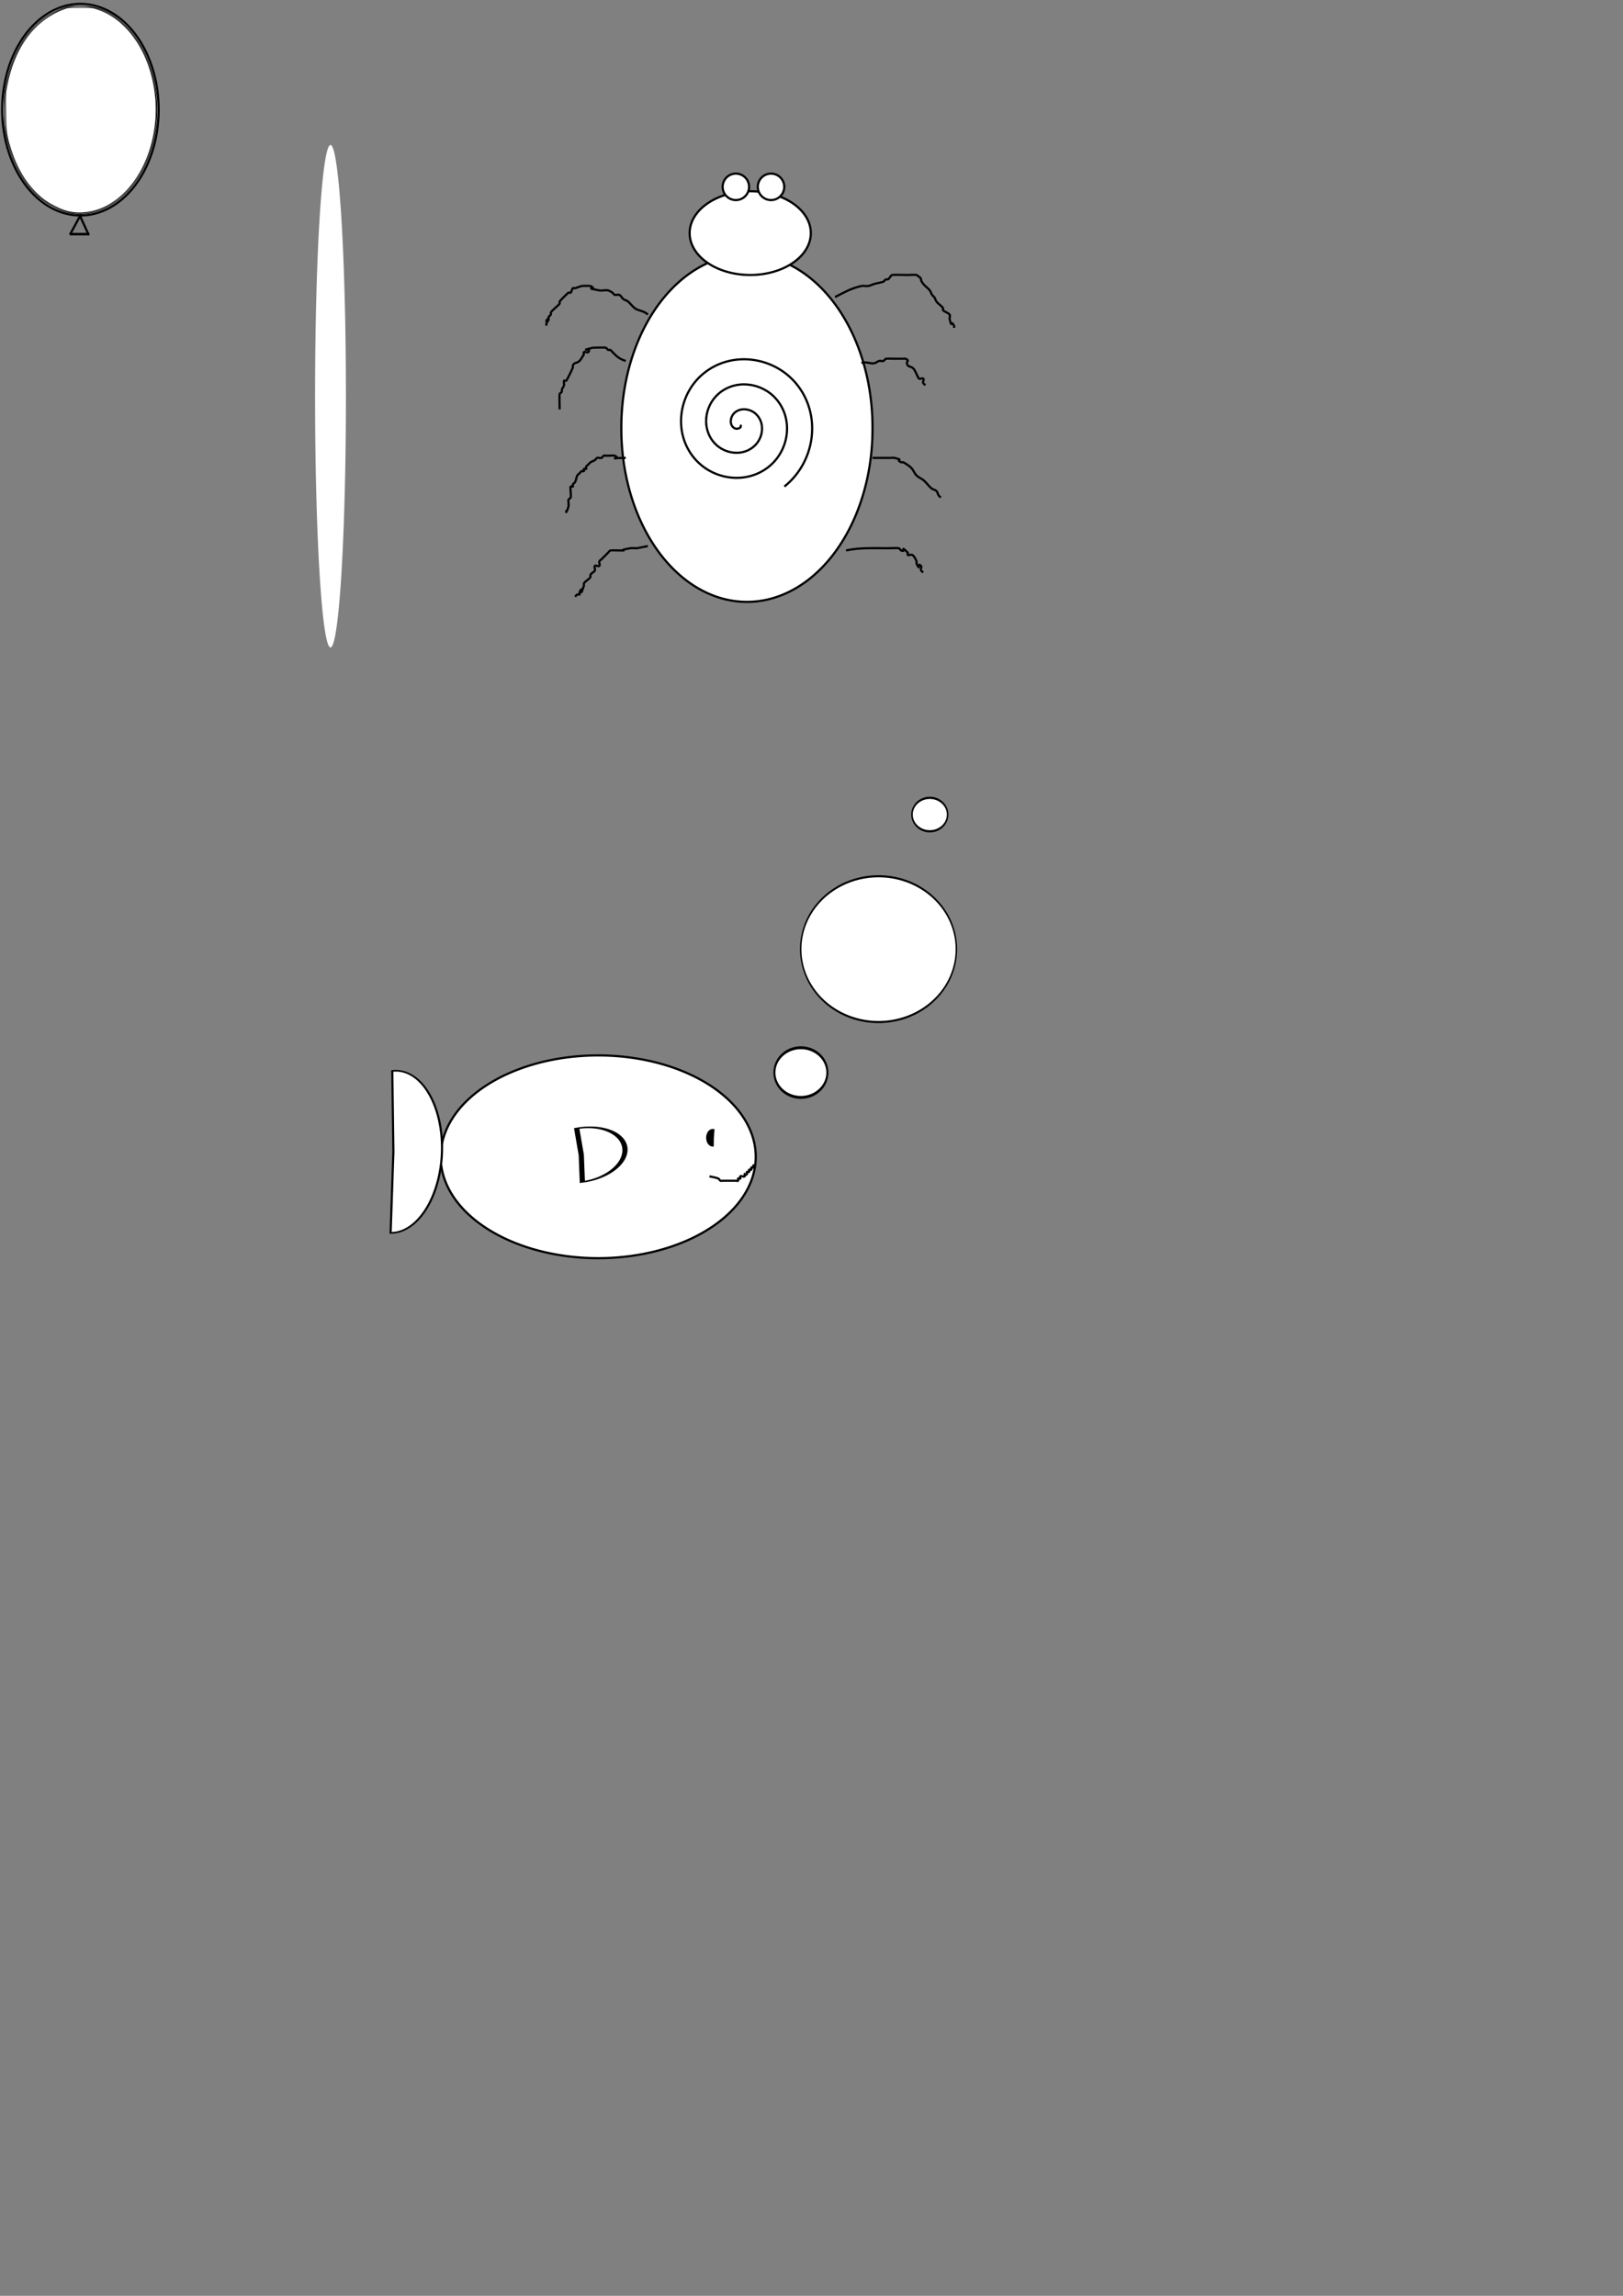 <?xml version="1.0" encoding="UTF-8" standalone="no"?>
<!-- Created with Inkscape (http://www.inkscape.org/) -->

<svg
   xmlns:dc="http://purl.org/dc/elements/1.1/"
   xmlns:cc="http://creativecommons.org/ns#"
   xmlns:rdf="http://www.w3.org/1999/02/22-rdf-syntax-ns#"
   xmlns:svg="http://www.w3.org/2000/svg"
   xmlns="http://www.w3.org/2000/svg"
   xmlns:sodipodi="http://sodipodi.sourceforge.net/DTD/sodipodi-0.dtd"
   xmlns:inkscape="http://www.inkscape.org/namespaces/inkscape"
   width="744.094"
   height="1052.362"
   id="svg2"
   version="1.1"
   inkscape:version="0.48.2 r9819"
   sodipodi:docname="CartoonsBW.svg">
  <rect width="100%" height="100%" fill="#808080" stroke="none"/>
  <defs
     id="defs4" />
  <sodipodi:namedview
     id="base"
     pagecolor="#ffffff"
     bordercolor="#666666"
     borderopacity="1.0"
     inkscape:pageopacity="0.0"
     inkscape:pageshadow="2"
     inkscape:zoom="0.98994949"
     inkscape:cx="331.79621"
     inkscape:cy="674.67656"
     inkscape:document-units="px"
     inkscape:current-layer="layer1"
     showgrid="false"
     inkscape:window-width="1366"
     inkscape:window-height="706"
     inkscape:window-x="-8"
     inkscape:window-y="-8"
     inkscape:window-maximized="1" />
  <g
     inkscape:label="Layer 1"
     inkscape:groupmode="layer"
     id="layer1">
    <path
       sodipodi:type="arc"
       style="fill:#ffffff"
       id="path3761"
       sodipodi:cx="151.52289"
       sodipodi:cy="181.61069"
       sodipodi:rx="7.0710678"
       sodipodi:ry="115.15739"
       d="m 158.594,181.611 a 7.071,115.157 0 1 1 -14.142,0 7.071,115.157 0 1 1 14.142,0 z" />
    <path
       sodipodi:type="arc"
       style="fill:#f9f9f9;stroke:#000000;stroke-opacity:1"
       id="path3765"
       sodipodi:cx="123.74369"
       sodipodi:cy="95.747719"
       sodipodi:rx="35.860416"
       sodipodi:ry="48.487324"
       d="m 159.604,95.748 a 35.86,48.487 0 1 1 -71.721,0 35.86,48.487 0 1 1 71.721,0 z"
       transform="translate(-86.873,-45.477)"
       inkscape:export-filename="C:\Users\jolens\Documents\GitHub\TPT\Worksheets\Math_03_OA_4_MultiplicationUnknowns\path3813.png"
       inkscape:export-xdpi="90"
       inkscape:export-ydpi="90" />
    <path
       style="fill:none;stroke:#000000;stroke-width:0.148px;stroke-linecap:butt;stroke-linejoin:miter;stroke-opacity:1"
       d="m 32.25,108.093 4.453,-9.737"
       id="path3781"
       inkscape:connector-curvature="0"
       inkscape:export-filename="C:\Users\jolens\Documents\GitHub\TPT\Worksheets\Math_03_OA_4_MultiplicationUnknowns\path3813.png"
       inkscape:export-xdpi="90"
       inkscape:export-ydpi="90" />
    <path
       style="fill:none;stroke:#000000;stroke-width:0.148px;stroke-linecap:butt;stroke-linejoin:miter;stroke-opacity:1"
       d="m 36.703,98.356 4.116,9.572 -8.433,-0.083"
       id="path3789"
       inkscape:connector-curvature="0"
       inkscape:export-filename="C:\Users\jolens\Documents\GitHub\TPT\Worksheets\Math_03_OA_4_MultiplicationUnknowns\path3813.png"
       inkscape:export-xdpi="90"
       inkscape:export-ydpi="90" />
    <path
       style="fill:none;stroke:#000000;stroke-width:1px;stroke-linecap:butt;stroke-linejoin:miter;stroke-opacity:1"
       d="m 32.055,107.599 4.643,-8.571 3.929,8.571"
       id="path3799"
       inkscape:connector-curvature="0"
       inkscape:export-filename="C:\Users\jolens\Documents\GitHub\TPT\Worksheets\Math_03_OA_4_MultiplicationUnknowns\path3813.png"
       inkscape:export-xdpi="90"
       inkscape:export-ydpi="90" />
    <path
       style="fill:none;stroke:#000000;stroke-width:1px;stroke-linecap:butt;stroke-linejoin:miter;stroke-opacity:1"
       d="m 32.055,107.242 8.929,0"
       id="path3807"
       inkscape:connector-curvature="0"
       inkscape:export-filename="C:\Users\jolens\Documents\GitHub\TPT\Worksheets\Math_03_OA_4_MultiplicationUnknowns\path3813.png"
       inkscape:export-xdpi="90"
       inkscape:export-ydpi="90" />
    <path
       style="fill:#f9f9f9;stroke:#000000;stroke-width:0.357;stroke-opacity:1"
       d="M 32.998,97.73 C 26.343,96.766 18.857,92.285 13.831,86.256 8.397,79.738 4.756,71.665 2.747,61.684 2.048,58.207 1.924,56.494 1.924,50.272 c 0,-6.223 0.124,-7.935 0.823,-11.412 C 5.966,22.862 13.836,10.976 24.771,5.598 c 4.783,-2.352 7.286,-2.958 12.143,-2.936 7.928,0.034 14.627,3.045 20.893,9.389 15.051,15.238 18.653,43.751 8.182,64.767 -7.366,14.784 -20.003,22.794 -32.991,20.913 l 0,0 z"
       id="path3809"
       inkscape:connector-curvature="0"
       inkscape:export-filename="C:\Users\jolens\Documents\GitHub\TPT\Worksheets\Math_03_OA_4_MultiplicationUnknowns\path3813.png"
       inkscape:export-xdpi="90"
       inkscape:export-ydpi="90" />
    <path
       style="fill:#ffffff;stroke:#000000;stroke-width:0.357;stroke-opacity:1"
       d="m 33.355,97.393 c -3.047,-0.47 -5.299,-1.262 -8.763,-3.08 -3.766,-1.976 -6.089,-3.752 -9.139,-6.985 C 11.138,82.754 7.64,76.645 5.303,69.601 c -2.328,-7.015 -2.572,-8.609 -2.754,-17.995 -0.15,-7.71 -0.093,-8.855 0.624,-12.5 C 6.616,21.579 15.44,9.557 28.708,4.317 c 2.339,-0.924 2.831,-0.984 8.027,-0.987 5.137,-0.003 5.739,0.068 8.362,0.987 12.491,4.376 22.186,17.472 25.395,34.306 4.535,23.786 -5.458,48.463 -22.886,56.515 -4.413,2.039 -9.964,2.918 -14.252,2.256 l 0,0 z"
       id="path3813"
       inkscape:connector-curvature="0"
       inkscape:export-xdpi="90"
       inkscape:export-ydpi="90" />
    <path
       sodipodi:type="arc"
       style="fill:#ffffff;stroke:#000000;stroke-opacity:1"
       id="path3832"
       sodipodi:cx="342.44171"
       sodipodi:cy="196.2579"
       sodipodi:rx="57.578693"
       sodipodi:ry="79.296974"
       d="m 400.02,196.258 a 57.579,79.297 0 1 1 -115.157,0 57.579,79.297 0 1 1 115.157,0 z"
       inkscape:export-filename="C:\Users\jolens\Documents\GitHub\TPT\Worksheets\Math_03_OA_4_MultiplicationUnknowns\Spider.png"
       inkscape:export-xdpi="90"
       inkscape:export-ydpi="90" />
    <path
       sodipodi:type="arc"
       style="fill:#ffffff;stroke:#000000;stroke-opacity:1"
       id="path3834"
       sodipodi:cx="343.95694"
       sodipodi:cy="106.8594"
       sodipodi:rx="27.779194"
       sodipodi:ry="19.1929"
       d="m 371.736,106.859 a 27.779,19.193 0 1 1 -55.558,0 27.779,19.193 0 1 1 55.558,0 z"
       inkscape:export-filename="C:\Users\jolens\Documents\GitHub\TPT\Worksheets\Math_03_OA_4_MultiplicationUnknowns\Spider.png"
       inkscape:export-xdpi="90"
       inkscape:export-ydpi="90" />
    <path
       sodipodi:type="arc"
       style="fill:#ffffff;stroke:#000000;stroke-opacity:1"
       id="path3836"
       sodipodi:cx="335.37064"
       sodipodi:cy="85.646194"
       sodipodi:rx="6.0609155"
       sodipodi:ry="6.0609155"
       d="m 341.432,85.646 a 6.061,6.061 0 1 1 -12.122,0 6.061,6.061 0 1 1 12.122,0 z"
       transform="translate(2,0)"
       inkscape:export-filename="C:\Users\jolens\Documents\GitHub\TPT\Worksheets\Math_03_OA_4_MultiplicationUnknowns\Spider.png"
       inkscape:export-xdpi="90"
       inkscape:export-ydpi="90" />
    <path
       transform="translate(18.122,2.4489918e-6)"
       sodipodi:type="arc"
       style="fill:#ffffff;stroke:#000000;stroke-opacity:1"
       id="path3836-1"
       sodipodi:cx="335.37064"
       sodipodi:cy="85.646194"
       sodipodi:rx="6.0609155"
       sodipodi:ry="6.0609155"
       d="m 341.432,85.646 a 6.061,6.061 0 1 1 -12.122,0 6.061,6.061 0 1 1 12.122,0 z"
       inkscape:export-filename="C:\Users\jolens\Documents\GitHub\TPT\Worksheets\Math_03_OA_4_MultiplicationUnknowns\Spider.png"
       inkscape:export-xdpi="90"
       inkscape:export-ydpi="90" />
    <path
       sodipodi:type="spiral"
       style="fill:none;stroke:#000000;stroke-width:1px;stroke-linecap:butt;stroke-linejoin:miter;stroke-opacity:1"
       id="path3884"
       sodipodi:cx="336.3808"
       sodipodi:cy="172.51932"
       sodipodi:expansion="1"
       sodipodi:revolution="3"
       sodipodi:radius="34.758644"
       sodipodi:argument="-17.89901"
       sodipodi:t0="0"
       d="m 336.381,172.519 c 1.013,1.418 -1.412,2.065 -2.357,1.684 -2.561,-1.034 -2.421,-4.512 -1.01,-6.398 2.524,-3.373 7.552,-2.979 10.438,-0.337 4.235,3.878 3.562,10.637 -0.337,14.479 -5.196,5.121 -13.737,4.155 -18.519,-1.01 -6.018,-6.5 -4.754,-16.845 1.684,-22.56 7.797,-6.921 19.958,-5.357 26.601,2.357 7.828,9.09 5.961,23.073 -3.03,30.641 -10.381,8.738 -26.19,6.567 -34.682,-3.704 -9.649,-11.67 -7.173,-29.309 4.377,-38.723 12.958,-10.561 32.428,-7.781 42.763,5.051 11.474,14.245 8.389,35.548 -5.724,46.804"
       transform="translate(3.03,22.223)"
       inkscape:export-filename="C:\Users\jolens\Documents\GitHub\TPT\Worksheets\Math_03_OA_4_MultiplicationUnknowns\Spider.png"
       inkscape:export-xdpi="90"
       inkscape:export-ydpi="90" />
    <path
       style="fill:none;stroke:#000000;stroke-width:1px;stroke-linecap:butt;stroke-linejoin:miter;stroke-opacity:1"
       d="m 296.985,144.235 c -1.507,-1.812 -4.297,-1.619 -6.061,-3.03 -1.116,-0.892 -1.915,-2.138 -3.03,-3.03 -0.588,-0.47 -1.394,-0.593 -2.02,-1.01 -0.792,-0.528 -1.117,-1.719 -2.02,-2.02 -0.639,-0.213 -1.381,0.213 -2.02,0 -0.452,-0.151 -0.673,-0.673 -1.01,-1.01 -0.673,-0.337 -1.29,-0.828 -2.02,-1.01 -1.307,-0.327 -2.72,0.264 -4.041,0 -8.505,-1.701 -0.031,-0.016 -4.041,-2.02 -0.207,-0.103 -3.723,-0.08 -4.041,0 -1.033,0.258 -1.997,0.752 -3.03,1.01 -0.327,0.082 -0.772,-0.238 -1.01,0 -0.532,0.532 -0.478,1.488 -1.01,2.02 -0.238,0.238 -0.709,-0.151 -1.01,0 -0.306,0.153 -3.888,3.735 -4.041,4.041 -0.151,0.301 0.187,0.73 0,1.01 -0.498,0.747 -3.625,3.21 -4.041,4.041 -0.151,0.301 0.151,0.709 0,1.01 -0.213,0.426 -0.797,0.584 -1.01,1.01 -0.151,0.301 0.151,0.709 0,1.01 -0.213,0.426 -0.673,1.347 -1.01,1.01 -0.337,-0.337 1.01,-1.486 1.01,-1.01 0,0.753 -0.772,1.306 -1.01,2.02 -0.106,0.319 0,0.673 0,1.01"
       id="path3892"
       inkscape:connector-curvature="0"
       inkscape:export-filename="C:\Users\jolens\Documents\GitHub\TPT\Worksheets\Math_03_OA_4_MultiplicationUnknowns\Spider.png"
       inkscape:export-xdpi="90"
       inkscape:export-ydpi="90" />
    <path
       style="fill:none;stroke:#000000;stroke-width:1px;stroke-linecap:butt;stroke-linejoin:miter;stroke-opacity:1"
       d="m 286.883,165.448 c -3.095,-0.956 -4.099,-2.079 -6.061,-4.041 -0.337,-0.337 -0.584,-0.797 -1.01,-1.01 -0.301,-0.151 -0.709,0.151 -1.01,0 -0.426,-0.213 -0.584,-0.797 -1.01,-1.01 -0.277,-0.139 -5.879,-0.045 -6.061,0 -6.804,1.701 -0.016,0.016 -2.02,2.02 -0.476,0.476 -1.544,-0.476 -2.02,0 -0.238,0.238 0,0.673 0,1.01 -0.673,1.01 -1.162,2.172 -2.02,3.03 -1.23,1.23 -2.257,0.473 -3.03,2.02 -0.151,0.301 0.106,0.691 0,1.01 -0.192,0.577 -2.71,5.74 -3.03,6.061 -0.238,0.238 -0.86,-0.301 -1.01,0 -0.301,0.602 0.163,1.367 0,2.02 -0.183,0.73 -0.772,1.306 -1.01,2.02 -0.106,0.319 0.151,0.709 0,1.01 -0.213,0.426 -0.86,0.558 -1.01,1.01 -0.171,0.512 0,6.245 0,7.071"
       id="path3894"
       inkscape:connector-curvature="0"
       inkscape:export-filename="C:\Users\jolens\Documents\GitHub\TPT\Worksheets\Math_03_OA_4_MultiplicationUnknowns\Spider.png"
       inkscape:export-xdpi="90"
       inkscape:export-ydpi="90" />
    <path
       style="fill:none;stroke:#000000;stroke-width:1px;stroke-linecap:butt;stroke-linejoin:miter;stroke-opacity:1"
       d="m 286.883,209.895 c -10.068,0 -1.126,0.952 -5.051,-1.01 -0.307,-0.154 -2.576,0 -3.03,0 -0.337,0 -0.673,0 -1.01,0 -0.337,0 -0.709,-0.151 -1.01,0 -0.426,0.213 -0.558,0.86 -1.01,1.01 -0.639,0.213 -1.381,-0.213 -2.02,0 -0.452,0.151 -0.614,0.746 -1.01,1.01 -0.626,0.418 -1.394,0.593 -2.02,1.01 -0.396,0.264 -0.673,0.673 -1.01,1.01 -0.337,0.337 -0.797,0.584 -1.01,1.01 -0.151,0.301 0.238,0.772 0,1.01 -0.238,0.238 -0.772,-0.238 -1.01,0 -0.238,0.238 0.238,0.772 0,1.01 -0.238,0.238 -0.709,-0.151 -1.01,0 -0.426,0.213 -0.673,0.673 -1.01,1.01 -0.337,0.337 -0.797,0.584 -1.01,1.01 -0.476,0.952 -0.534,2.078 -1.01,3.03 -0.213,0.426 -0.797,0.584 -1.01,1.01 -0.151,0.301 0.238,0.772 0,1.01 -0.238,0.238 -0.772,-0.238 -1.01,0 -0.355,0.355 0.349,4.353 0,5.051 -0.213,0.426 -0.797,0.584 -1.01,1.01 -0.151,0.301 0,0.673 0,1.01 0,0.673 0.163,1.367 0,2.02 -1.161,4.643 -1.01,0.229 -1.01,3.03"
       id="path3896"
       inkscape:connector-curvature="0"
       inkscape:export-filename="C:\Users\jolens\Documents\GitHub\TPT\Worksheets\Math_03_OA_4_MultiplicationUnknowns\Spider.png"
       inkscape:export-xdpi="90"
       inkscape:export-ydpi="90" />
    <path
       style="fill:none;stroke:#000000;stroke-width:1px;stroke-linecap:butt;stroke-linejoin:miter;stroke-opacity:1"
       d="m 296.985,250.301 c -1.684,0.337 -3.367,0.673 -5.051,1.01 -1.01,0 -2.034,-0.166 -3.03,0 -7.339,1.223 0.355,1.01 -5.051,1.01 -0.24,0 -3.814,-0.113 -4.041,0 -0.426,0.213 -0.673,0.673 -1.01,1.01 -0.337,0.337 -0.673,0.673 -1.01,1.01 -0.673,0.673 -1.347,1.347 -2.02,2.02 -0.337,0.337 -0.86,0.558 -1.01,1.01 -0.213,0.639 0.476,1.544 0,2.02 -0.476,0.476 -1.544,-0.476 -2.02,0 -0.476,0.476 0.213,1.381 0,2.02 -0.301,0.904 -1.594,1.168 -2.02,2.02 -0.151,0.301 0.151,0.709 0,1.01 -0.606,1.212 -2.424,1.818 -3.03,3.03 -0.151,0.301 0.106,0.691 0,1.01 -2.439,7.317 0.291,-1.593 -2.02,3.03 -0.151,0.301 0.238,0.772 0,1.01 -0.238,0.238 -0.709,-0.151 -1.01,0 -0.426,0.213 -0.673,0.673 -1.01,1.01"
       id="path3898"
       inkscape:connector-curvature="0"
       inkscape:export-filename="C:\Users\jolens\Documents\GitHub\TPT\Worksheets\Math_03_OA_4_MultiplicationUnknowns\Spider.png"
       inkscape:export-xdpi="90"
       inkscape:export-ydpi="90" />
    <path
       style="fill:none;stroke:#000000;stroke-width:1px;stroke-linecap:butt;stroke-linejoin:miter;stroke-opacity:1"
       d="m 382.848,136.154 c 4.485,-2.243 7.2,-3.957 12.122,-5.051 0.986,-0.219 2.034,0.166 3.03,0 1.05,-0.175 2.007,-0.718 3.03,-1.01 1.335,-0.381 2.752,-0.495 4.041,-1.01 0.442,-0.177 0.584,-0.797 1.01,-1.01 0.301,-0.151 0.709,0.151 1.01,0 0.852,-0.426 1.096,-1.789 2.02,-2.02 0.603,-0.151 6.392,0 7.071,0 0.519,0 3.791,-0.167 4.041,0 3.43,2.286 0.901,1.379 3.03,4.041 0.892,1.116 2.138,1.915 3.03,3.03 0.47,0.588 0.593,1.394 1.01,2.02 0.264,0.396 0.746,0.614 1.01,1.01 0.418,0.626 0.593,1.394 1.01,2.02 0.777,1.166 2.253,1.865 3.03,3.03 0.187,0.28 -0.238,0.772 0,1.01 0.858,0.858 2.302,1.049 3.03,2.02 0.404,0.539 -0.163,1.367 0,2.02 1.219,4.878 0.48,-0.05 2.02,3.03 0.151,0.301 0,0.673 0,1.01"
       id="path3900"
       inkscape:connector-curvature="0"
       inkscape:export-filename="C:\Users\jolens\Documents\GitHub\TPT\Worksheets\Math_03_OA_4_MultiplicationUnknowns\Spider.png"
       inkscape:export-xdpi="90"
       inkscape:export-ydpi="90" />
    <path
       style="fill:none;stroke:#000000;stroke-width:1px;stroke-linecap:butt;stroke-linejoin:miter;stroke-opacity:1"
       d="m 394.97,166.458 c 1.9,-0.98 4.101,0.49 6.061,0 0.73,-0.183 1.29,-0.828 2.02,-1.01 0.653,-0.163 1.381,0.213 2.02,0 0.452,-0.151 0.584,-0.797 1.01,-1.01 0.226,-0.113 3.801,0 4.041,0 1.01,0 2.02,0 3.03,0 0.337,0 0.673,0 1.01,0 0.337,0 0.709,-0.151 1.01,0 2.508,1.254 -0.435,0.862 1.01,3.03 0.418,0.626 1.394,0.593 2.02,1.01 0.396,0.264 0.746,0.614 1.01,1.01 0.268,0.402 1.911,3.967 2.02,4.041 0.56,0.374 1.418,-0.301 2.02,0 0.602,0.301 -0.301,1.418 0,2.02 0.213,0.426 0.673,0.673 1.01,1.01"
       id="path3902"
       inkscape:connector-curvature="0"
       inkscape:export-filename="C:\Users\jolens\Documents\GitHub\TPT\Worksheets\Math_03_OA_4_MultiplicationUnknowns\Spider.png"
       inkscape:export-xdpi="90"
       inkscape:export-ydpi="90" />
    <path
       style="fill:none;stroke:#000000;stroke-width:1px;stroke-linecap:butt;stroke-linejoin:miter;stroke-opacity:1"
       d="m 400.02,209.895 c 2.694,0 5.387,0 8.081,0 0.673,0 1.367,-0.163 2.02,0 4.878,1.219 -0.05,0.48 3.03,2.02 0.301,0.151 0.709,-0.151 1.01,0 0.836,0.418 3.188,1.894 4.041,3.03 0.728,0.971 1.162,2.172 2.02,3.03 0.858,0.858 2.059,1.292 3.03,2.02 1.332,0.999 2.72,3.16 4.041,4.041 0.626,0.418 1.488,0.478 2.02,1.01 0.532,0.532 0.593,1.394 1.01,2.02 0.264,0.396 0.673,0.673 1.01,1.01"
       id="path3904"
       inkscape:connector-curvature="0"
       inkscape:export-filename="C:\Users\jolens\Documents\GitHub\TPT\Worksheets\Math_03_OA_4_MultiplicationUnknowns\Spider.png"
       inkscape:export-xdpi="90"
       inkscape:export-ydpi="90" />
    <path
       style="fill:none;stroke:#000000;stroke-width:1px;stroke-linecap:butt;stroke-linejoin:miter;stroke-opacity:1"
       d="m 387.899,252.321 c 6.34,-1.383 12.772,-1.01 19.193,-1.01 0.582,0 4.683,-0.184 5.051,0 0.426,0.213 0.584,0.797 1.01,1.01 2.488,1.244 -0.912,-2.932 3.03,1.01 0.238,0.238 -0.238,0.772 0,1.01 0.476,0.476 1.418,-0.301 2.02,0 0.925,0.462 1.774,2.292 2.02,3.03 0.106,0.319 -0.151,0.709 0,1.01 2.102,4.204 -0.07,-1.08 2.02,1.01 0.476,0.476 -0.301,1.418 0,2.02 0.213,0.426 0.673,0.673 1.01,1.01"
       id="path3906"
       inkscape:connector-curvature="0"
       inkscape:export-filename="C:\Users\jolens\Documents\GitHub\TPT\Worksheets\Math_03_OA_4_MultiplicationUnknowns\Spider.png"
       inkscape:export-xdpi="90"
       inkscape:export-ydpi="90" />
    <path
       sodipodi:type="arc"
       style="fill:#ffffff;stroke:#000000;stroke-opacity:1"
       id="path4212"
       sodipodi:cx="108.5914"
       sodipodi:cy="212.92542"
       sodipodi:rx="72.225906"
       sodipodi:ry="46.467018"
       d="m 180.817,212.925 a 72.226,46.467 0 1 1 -144.452,0 72.226,46.467 0 1 1 144.452,0 z"
       transform="translate(165.665,317.329)"
       inkscape:export-filename="C:\Users\jolens\Documents\GitHub\TPT\Worksheets\Math_03_OA_4_MultiplicationUnknowns\Fish.png"
       inkscape:export-xdpi="90"
       inkscape:export-ydpi="90" />
    <path
       sodipodi:type="arc"
       style="fill:#ffffff;stroke:#000000;stroke-opacity:1"
       id="path4218"
       sodipodi:cx="158.08887"
       sodipodi:cy="395.25797"
       sodipodi:rx="22.728434"
       sodipodi:ry="48.992397"
       d="m 157.54,444.236 a 22.728,48.992 0 1 1 2.908,-97.706 l -2.359,48.728 z"
       sodipodi:start="1.594933"
       sodipodi:end="4.8163883"
       transform="matrix(-0.978,-0.051,-0.037,0.758,349.594,236.425)"
       inkscape:export-filename="C:\Users\jolens\Documents\GitHub\TPT\Worksheets\Math_03_OA_4_MultiplicationUnknowns\Fish.png"
       inkscape:export-xdpi="90"
       inkscape:export-ydpi="90" />
    <path
       style="fill:none;stroke:#000000;stroke-width:1px;stroke-linecap:butt;stroke-linejoin:miter;stroke-opacity:1"
       d="m 325.269,539.205 c 1.347,0.337 2.752,0.495 4.041,1.01 0.442,0.177 0.584,0.797 1.01,1.01 0.301,0.151 0.673,0 1.01,0 2.02,0 4.041,0 6.061,0 0.337,0 0.772,0.238 1.01,0 0.238,-0.238 -0.238,-0.772 0,-1.01 0.238,-0.238 0.772,0.238 1.01,0 0.238,-0.238 -0.238,-0.772 0,-1.01 0.476,-0.476 1.544,0.476 2.02,0 0,-2.694 -0.337,0.337 1.01,-1.01 0.238,-0.238 -0.238,-0.772 0,-1.01 0.238,-0.238 0.772,0.238 1.01,0 0.238,-0.238 -0.238,-0.772 0,-1.01 0.238,-0.238 0.772,0.238 1.01,0 0.238,-0.238 -0.238,-0.772 0,-1.01 0.238,-0.238 0.772,0.238 1.01,0 0.238,-0.238 -0.337,-1.01 0,-1.01 0.337,0 0,0.673 0,1.01"
       id="path4256"
       inkscape:connector-curvature="0"
       inkscape:export-filename="C:\Users\jolens\Documents\GitHub\TPT\Worksheets\Math_03_OA_4_MultiplicationUnknowns\Fish.png"
       inkscape:export-xdpi="90"
       inkscape:export-ydpi="90" />
    <path
       sodipodi:type="arc"
       style="fill:#000000;fill-opacity:1;stroke:#000000;stroke-opacity:1"
       id="path4260"
       sodipodi:cx="303.55084"
       sodipodi:cy="387.17673"
       sodipodi:rx="2.5253813"
       sodipodi:ry="3.5355339"
       d="m 303.49,390.711 a 2.525,3.536 0 1 1 0.323,-7.051 l -0.262,3.516 z"
       sodipodi:start="1.594933"
       sodipodi:end="4.8163883"
       transform="translate(23.234,134.35)"
       inkscape:export-filename="C:\Users\jolens\Documents\GitHub\TPT\Worksheets\Math_03_OA_4_MultiplicationUnknowns\Fish.png"
       inkscape:export-xdpi="90"
       inkscape:export-ydpi="90" />
    <path
       sodipodi:type="arc"
       style="fill:#ffffff;stroke:#000000;stroke-opacity:1;stroke-width:2.691;stroke-miterlimit:4;stroke-dasharray:none"
       id="path4218-3"
       sodipodi:cx="158.08887"
       sodipodi:cy="395.25797"
       sodipodi:rx="22.728434"
       sodipodi:ry="48.992397"
       d="m 157.54,444.236 a 22.728,48.992 0 1 1 2.908,-97.706 l -2.359,48.728 z"
       sodipodi:start="1.594933"
       sodipodi:end="4.8163883"
       transform="matrix(-0.882,0.101,2.6557446e-4,0.254,405.824,413.033)"
       inkscape:export-filename="C:\Users\jolens\Documents\GitHub\TPT\Worksheets\Math_03_OA_4_MultiplicationUnknowns\Fish.png"
       inkscape:export-xdpi="90"
       inkscape:export-ydpi="90" />
    <path
       sodipodi:type="arc"
       style="fill:#ffffff;stroke:#000000;stroke-opacity:1;stroke-width:1.335;stroke-miterlimit:4;stroke-dasharray:none"
       id="path4212-1"
       sodipodi:cx="108.5914"
       sodipodi:cy="212.92542"
       sodipodi:rx="72.225906"
       sodipodi:ry="46.467018"
       d="m 180.817,212.925 a 72.226,46.467 0 1 1 -144.452,0 72.226,46.467 0 1 1 144.452,0 z"
       transform="matrix(0.494,0,0,0.719,349.138,281.982)"
       inkscape:export-filename="C:\Users\jolens\Documents\GitHub\TPT\Worksheets\Math_03_OA_4_MultiplicationUnknowns\Fish.png"
       inkscape:export-xdpi="90"
       inkscape:export-ydpi="90" />
    <path
       sodipodi:type="arc"
       style="fill:#ffffff;stroke:#000000;stroke-opacity:1;stroke-width:5.411;stroke-miterlimit:4;stroke-dasharray:none"
       id="path4212-1-6"
       sodipodi:cx="108.5914"
       sodipodi:cy="212.92542"
       sodipodi:rx="72.225906"
       sodipodi:ry="46.467018"
       d="m 180.817,212.925 a 72.226,46.467 0 1 1 -144.452,0 72.226,46.467 0 1 1 144.452,0 z"
       transform="matrix(0.168,0,0,0.245,348.937,439.485)"
       inkscape:export-filename="C:\Users\jolens\Documents\GitHub\TPT\Worksheets\Math_03_OA_4_MultiplicationUnknowns\Fish.png"
       inkscape:export-xdpi="90"
       inkscape:export-ydpi="90" />
    <path
       sodipodi:type="arc"
       style="fill:#ffffff;stroke:#000000;stroke-opacity:1;stroke-width:6.132;stroke-miterlimit:4;stroke-dasharray:none"
       id="path4212-1-6-8"
       sodipodi:cx="108.5914"
       sodipodi:cy="212.92542"
       sodipodi:rx="72.225906"
       sodipodi:ry="46.467018"
       d="m 180.817,212.925 a 72.226,46.467 0 1 1 -144.452,0 72.226,46.467 0 1 1 144.452,0 z"
       transform="matrix(0.113,0,0,0.165,414.018,338.253)"
       inkscape:export-filename="C:\Users\jolens\Documents\GitHub\TPT\Worksheets\Math_03_OA_4_MultiplicationUnknowns\Fish.png"
       inkscape:export-xdpi="90"
       inkscape:export-ydpi="90" />
  </g>
</svg>
